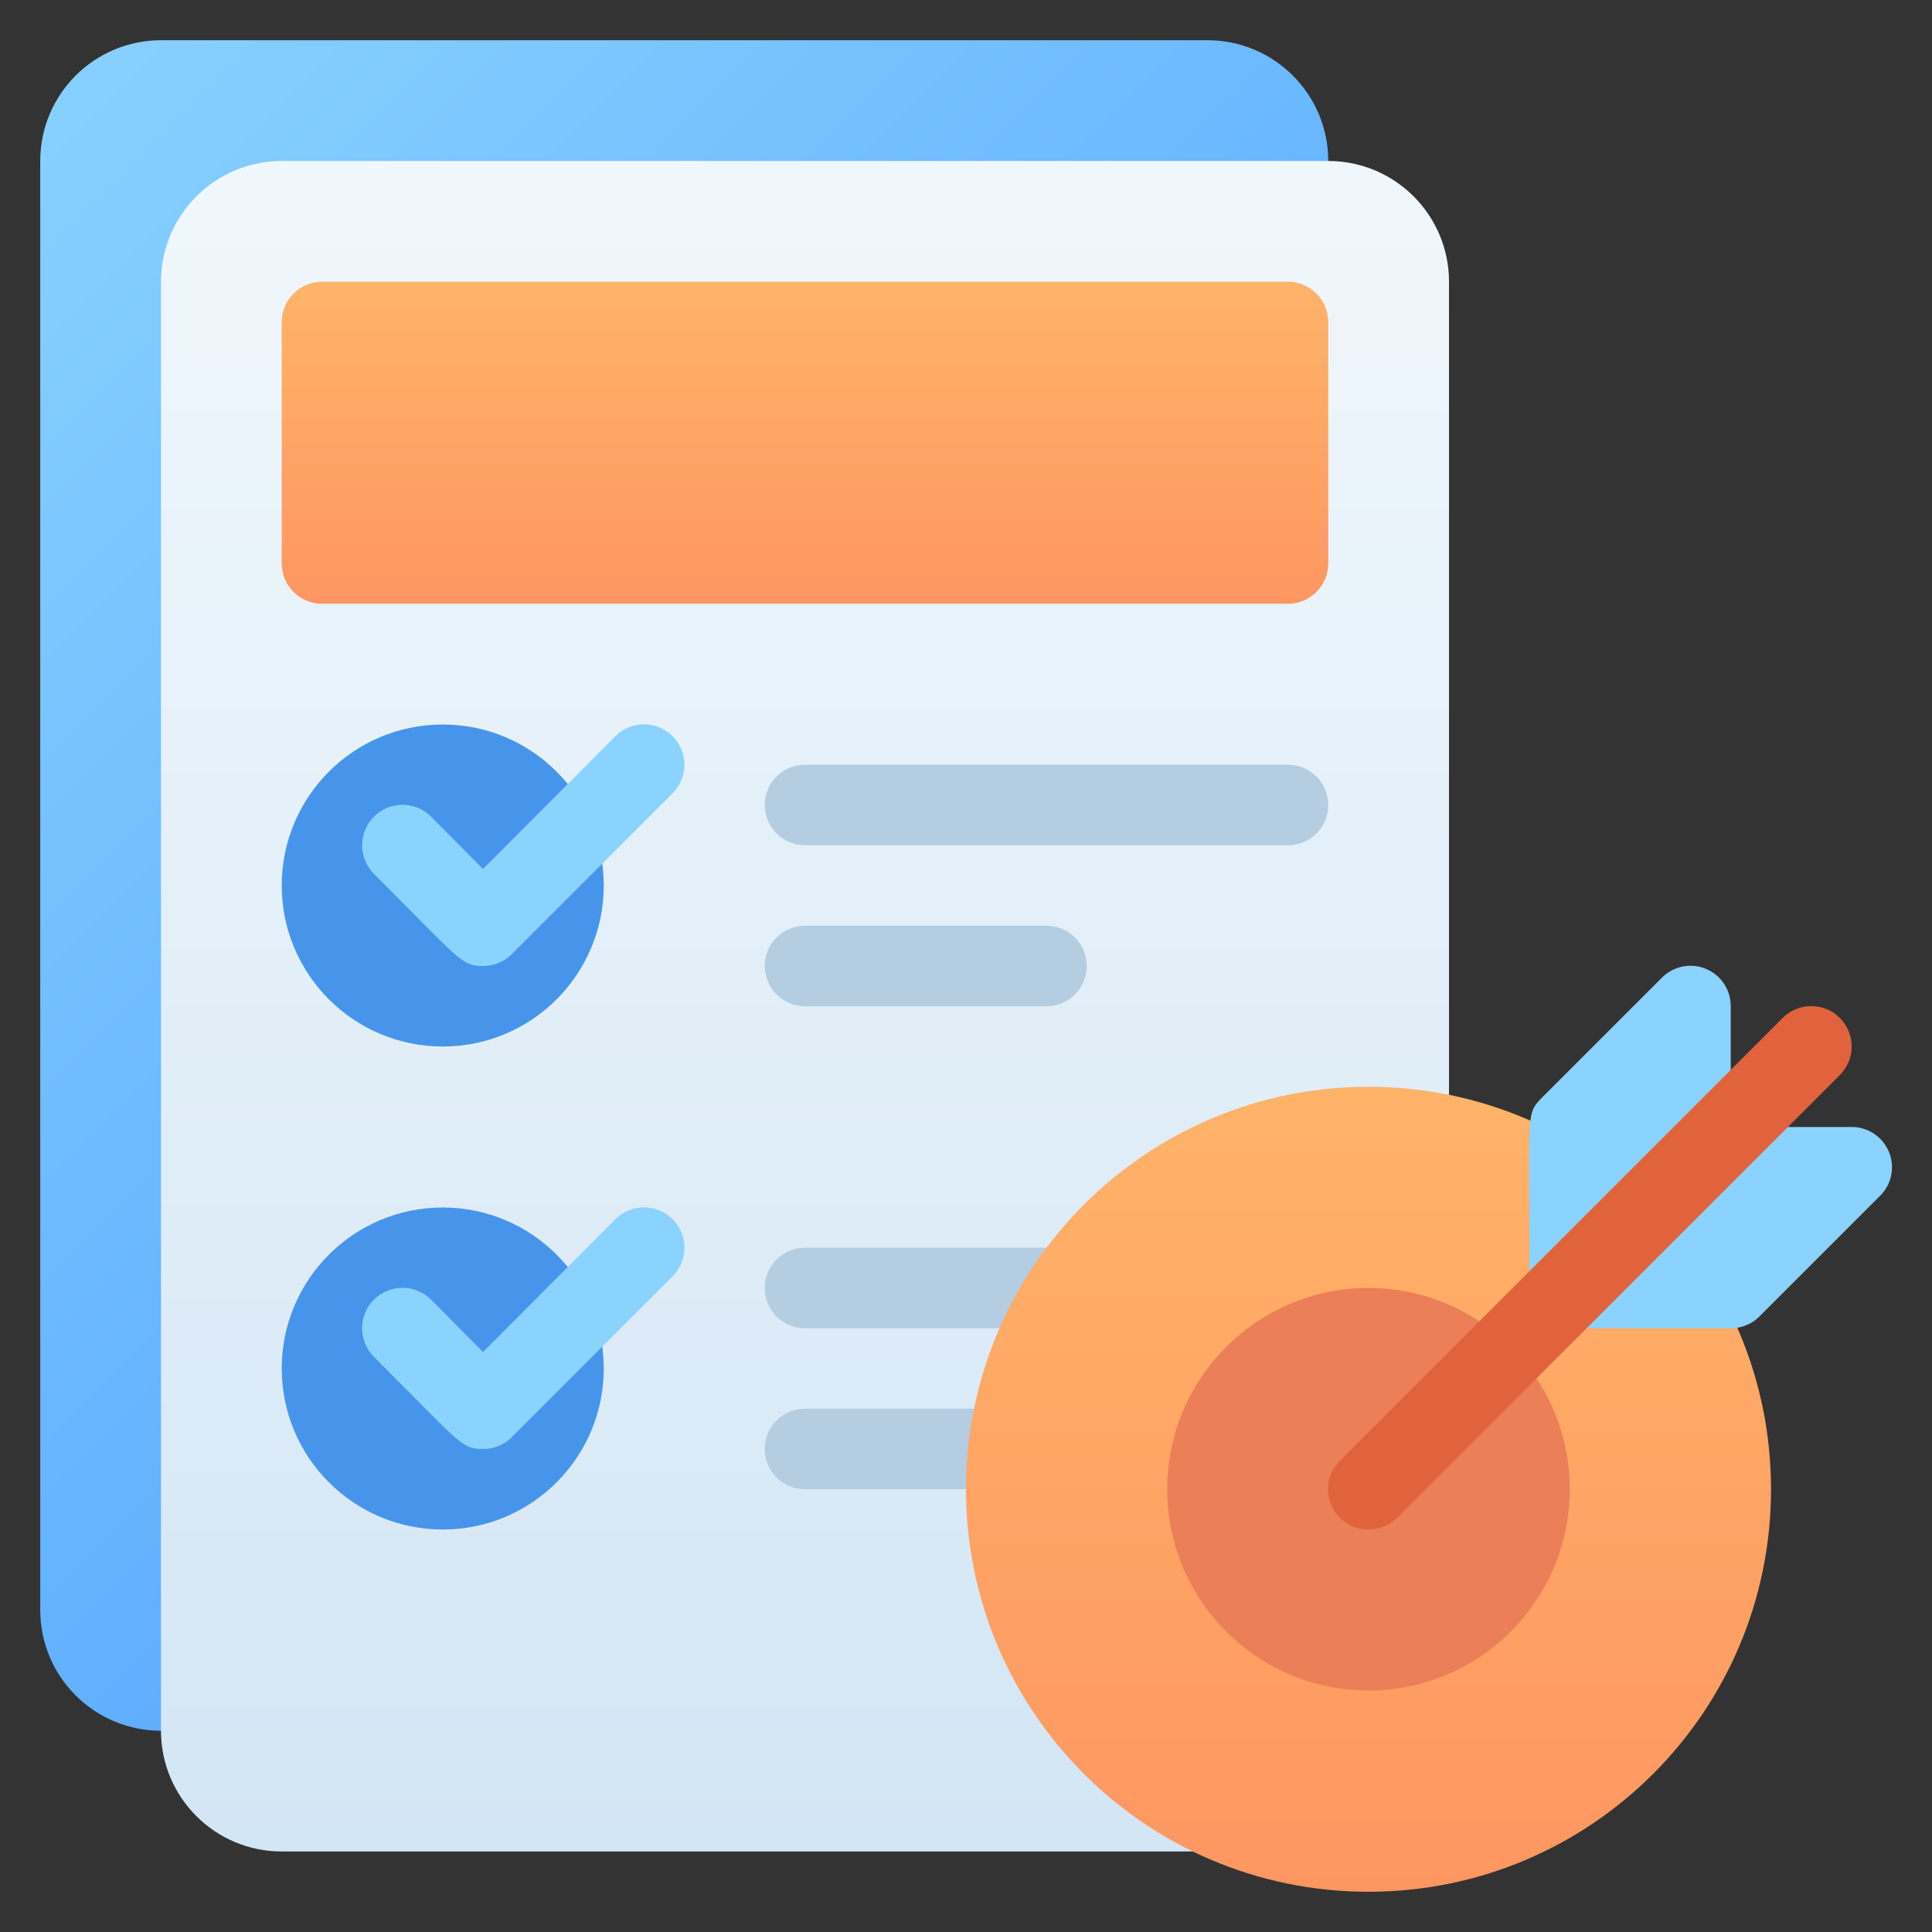 <svg width="40" height="40" viewBox="0 0 40 40" fill="none" xmlns="http://www.w3.org/2000/svg">
<rect x="0" y="0" width="40" height="40" fill="#333333" stroke="none"/>
<g clip-path="url(#clip0_429_19889)">
<path d="M25 0.833H3.333C1.953 0.833 0.833 1.953 0.833 3.333V33.333C0.833 34.714 1.953 35.833 3.333 35.833H25C26.381 35.833 27.5 34.714 27.5 33.333V3.333C27.5 1.953 26.381 0.833 25 0.833Z" fill="url(#paint0_linear_429_19889)"/>
<path d="M27.5 3.333H5.833C4.453 3.333 3.333 4.453 3.333 5.833V35.833C3.333 37.214 4.453 38.333 5.833 38.333H27.5C28.881 38.333 30 37.214 30 35.833V5.833C30 4.453 28.881 3.333 27.5 3.333Z" fill="url(#paint1_linear_429_19889)"/>
<path d="M26.667 27.5H16.667C16.446 27.5 16.234 27.412 16.077 27.256C15.921 27.1 15.833 26.888 15.833 26.667C15.833 26.446 15.921 26.234 16.077 26.077C16.234 25.921 16.446 25.833 16.667 25.833H26.667C26.888 25.833 27.1 25.921 27.256 26.077C27.412 26.234 27.5 26.446 27.5 26.667C27.5 26.888 27.412 27.1 27.256 27.256C27.1 27.412 26.888 27.5 26.667 27.5Z" fill="#B4CDE1"/>
<path d="M21.667 30.833H16.667C16.446 30.833 16.234 30.745 16.077 30.589C15.921 30.433 15.833 30.221 15.833 30C15.833 29.779 15.921 29.567 16.077 29.411C16.234 29.254 16.446 29.166 16.667 29.166H21.667C21.888 29.166 22.1 29.254 22.256 29.411C22.412 29.567 22.5 29.779 22.5 30C22.5 30.221 22.412 30.433 22.256 30.589C22.1 30.745 21.888 30.833 21.667 30.833Z" fill="#B4CDE1"/>
<path d="M9.167 21.667C11.008 21.667 12.5 20.174 12.5 18.333C12.5 16.492 11.008 15 9.167 15C7.326 15 5.833 16.492 5.833 18.333C5.833 20.174 7.326 21.667 9.167 21.667Z" fill="#4795EA"/>
<path d="M28.333 39.167C32.936 39.167 36.667 35.436 36.667 30.833C36.667 26.231 32.936 22.5 28.333 22.5C23.731 22.5 20 26.231 20 30.833C20 35.436 23.731 39.167 28.333 39.167Z" fill="url(#paint2_linear_429_19889)"/>
<path d="M28.333 35C30.634 35 32.5 33.134 32.5 30.833C32.5 28.532 30.634 26.666 28.333 26.666C26.032 26.666 24.166 28.532 24.166 30.833C24.166 33.134 26.032 35 28.333 35Z" fill="#EB7F58"/>
<path d="M38.925 24.758L36.425 27.258C36.347 27.335 36.255 27.397 36.153 27.438C36.052 27.48 35.943 27.501 35.833 27.5H32.5C32.279 27.5 32.067 27.412 31.911 27.256C31.754 27.1 31.667 26.888 31.667 26.667C31.667 23.033 31.583 23.083 31.908 22.742L34.408 20.242C34.525 20.124 34.674 20.044 34.836 20.011C34.998 19.979 35.167 19.995 35.319 20.059C35.472 20.122 35.603 20.23 35.694 20.368C35.786 20.506 35.834 20.668 35.833 20.833V23.333H38.333C38.499 23.332 38.661 23.381 38.799 23.472C38.937 23.564 39.044 23.694 39.108 23.847C39.171 24 39.188 24.168 39.155 24.331C39.123 24.493 39.042 24.642 38.925 24.758Z" fill="#8AD3FE"/>
<path d="M28.333 31.667C28.168 31.668 28.006 31.619 27.868 31.528C27.73 31.436 27.622 31.306 27.559 31.153C27.495 31 27.479 30.832 27.511 30.669C27.544 30.507 27.624 30.358 27.742 30.242L36.908 21.075C37.065 20.918 37.278 20.83 37.5 20.83C37.722 20.83 37.935 20.918 38.092 21.075C38.248 21.232 38.337 21.445 38.337 21.667C38.337 21.889 38.248 22.101 38.092 22.258L28.925 31.425C28.847 31.502 28.755 31.563 28.653 31.605C28.552 31.646 28.443 31.667 28.333 31.667Z" fill="#E0633D"/>
<path d="M26.667 5.833H6.667C6.206 5.833 5.833 6.206 5.833 6.667V11.667C5.833 12.127 6.206 12.5 6.667 12.5H26.667C27.127 12.5 27.5 12.127 27.5 11.667V6.667C27.5 6.206 27.127 5.833 26.667 5.833Z" fill="url(#paint3_linear_429_19889)"/>
<path d="M10 20C9.55 20 9.525 19.875 7.742 18.092C7.585 17.935 7.497 17.722 7.497 17.5C7.497 17.278 7.585 17.065 7.742 16.908C7.899 16.751 8.111 16.663 8.333 16.663C8.555 16.663 8.768 16.751 8.925 16.908L10 17.992L12.742 15.242C12.899 15.085 13.111 14.997 13.333 14.997C13.555 14.997 13.768 15.085 13.925 15.242C14.082 15.399 14.17 15.611 14.17 15.833C14.17 16.055 14.082 16.268 13.925 16.425L10.592 19.758C10.514 19.836 10.421 19.897 10.32 19.938C10.218 19.98 10.11 20.001 10 20Z" fill="#8AD3FE"/>
<path d="M26.667 17.5H16.667C16.446 17.5 16.234 17.412 16.077 17.256C15.921 17.1 15.833 16.888 15.833 16.667C15.833 16.446 15.921 16.234 16.077 16.077C16.234 15.921 16.446 15.833 16.667 15.833H26.667C26.888 15.833 27.1 15.921 27.256 16.077C27.412 16.234 27.5 16.446 27.5 16.667C27.5 16.888 27.412 17.1 27.256 17.256C27.1 17.412 26.888 17.5 26.667 17.5Z" fill="#B4CDE1"/>
<path d="M21.667 20.833H16.667C16.446 20.833 16.234 20.745 16.077 20.589C15.921 20.433 15.833 20.221 15.833 20C15.833 19.779 15.921 19.567 16.077 19.411C16.234 19.254 16.446 19.166 16.667 19.166H21.667C21.888 19.166 22.1 19.254 22.256 19.411C22.412 19.567 22.5 19.779 22.5 20C22.5 20.221 22.412 20.433 22.256 20.589C22.1 20.745 21.888 20.833 21.667 20.833Z" fill="#B4CDE1"/>
<path d="M9.167 31.667C11.008 31.667 12.5 30.174 12.5 28.333C12.5 26.492 11.008 25 9.167 25C7.326 25 5.833 26.492 5.833 28.333C5.833 30.174 7.326 31.667 9.167 31.667Z" fill="#4795EA"/>
<path d="M10 30C9.55 30 9.525 29.875 7.742 28.092C7.585 27.935 7.497 27.722 7.497 27.5C7.497 27.278 7.585 27.065 7.742 26.908C7.899 26.751 8.111 26.663 8.333 26.663C8.555 26.663 8.768 26.751 8.925 26.908L10 27.992L12.742 25.242C12.899 25.085 13.111 24.997 13.333 24.997C13.555 24.997 13.768 25.085 13.925 25.242C14.082 25.399 14.17 25.611 14.17 25.833C14.17 26.055 14.082 26.268 13.925 26.425L10.592 29.758C10.514 29.836 10.421 29.897 10.32 29.938C10.218 29.98 10.11 30.001 10 30Z" fill="#8AD3FE"/>
</g>
<defs>
<linearGradient id="paint0_linear_429_19889" x1="22.733" y1="26.9" x2="-2.017" y2="2.15" gradientUnits="userSpaceOnUse">
<stop stop-color="#54A5FF"/>
<stop offset="0.98" stop-color="#89D2FE"/>
<stop offset="1" stop-color="#8AD3FE"/>
</linearGradient>
<linearGradient id="paint1_linear_429_19889" x1="16.667" y1="38.333" x2="16.667" y2="3.333" gradientUnits="userSpaceOnUse">
<stop stop-color="#D3E6F5"/>
<stop offset="1" stop-color="#F0F7FC"/>
</linearGradient>
<linearGradient id="paint2_linear_429_19889" x1="28.333" y1="39.167" x2="28.333" y2="22.5" gradientUnits="userSpaceOnUse">
<stop stop-color="#FE9661"/>
<stop offset="1" stop-color="#FFB369"/>
</linearGradient>
<linearGradient id="paint3_linear_429_19889" x1="16.667" y1="12.5" x2="16.667" y2="5.833" gradientUnits="userSpaceOnUse">
<stop stop-color="#FE9661"/>
<stop offset="1" stop-color="#FFB369"/>
</linearGradient>
<clipPath id="clip0_429_19889">
<rect width="40" height="40" fill="white"/>
</clipPath>
</defs>
</svg>
